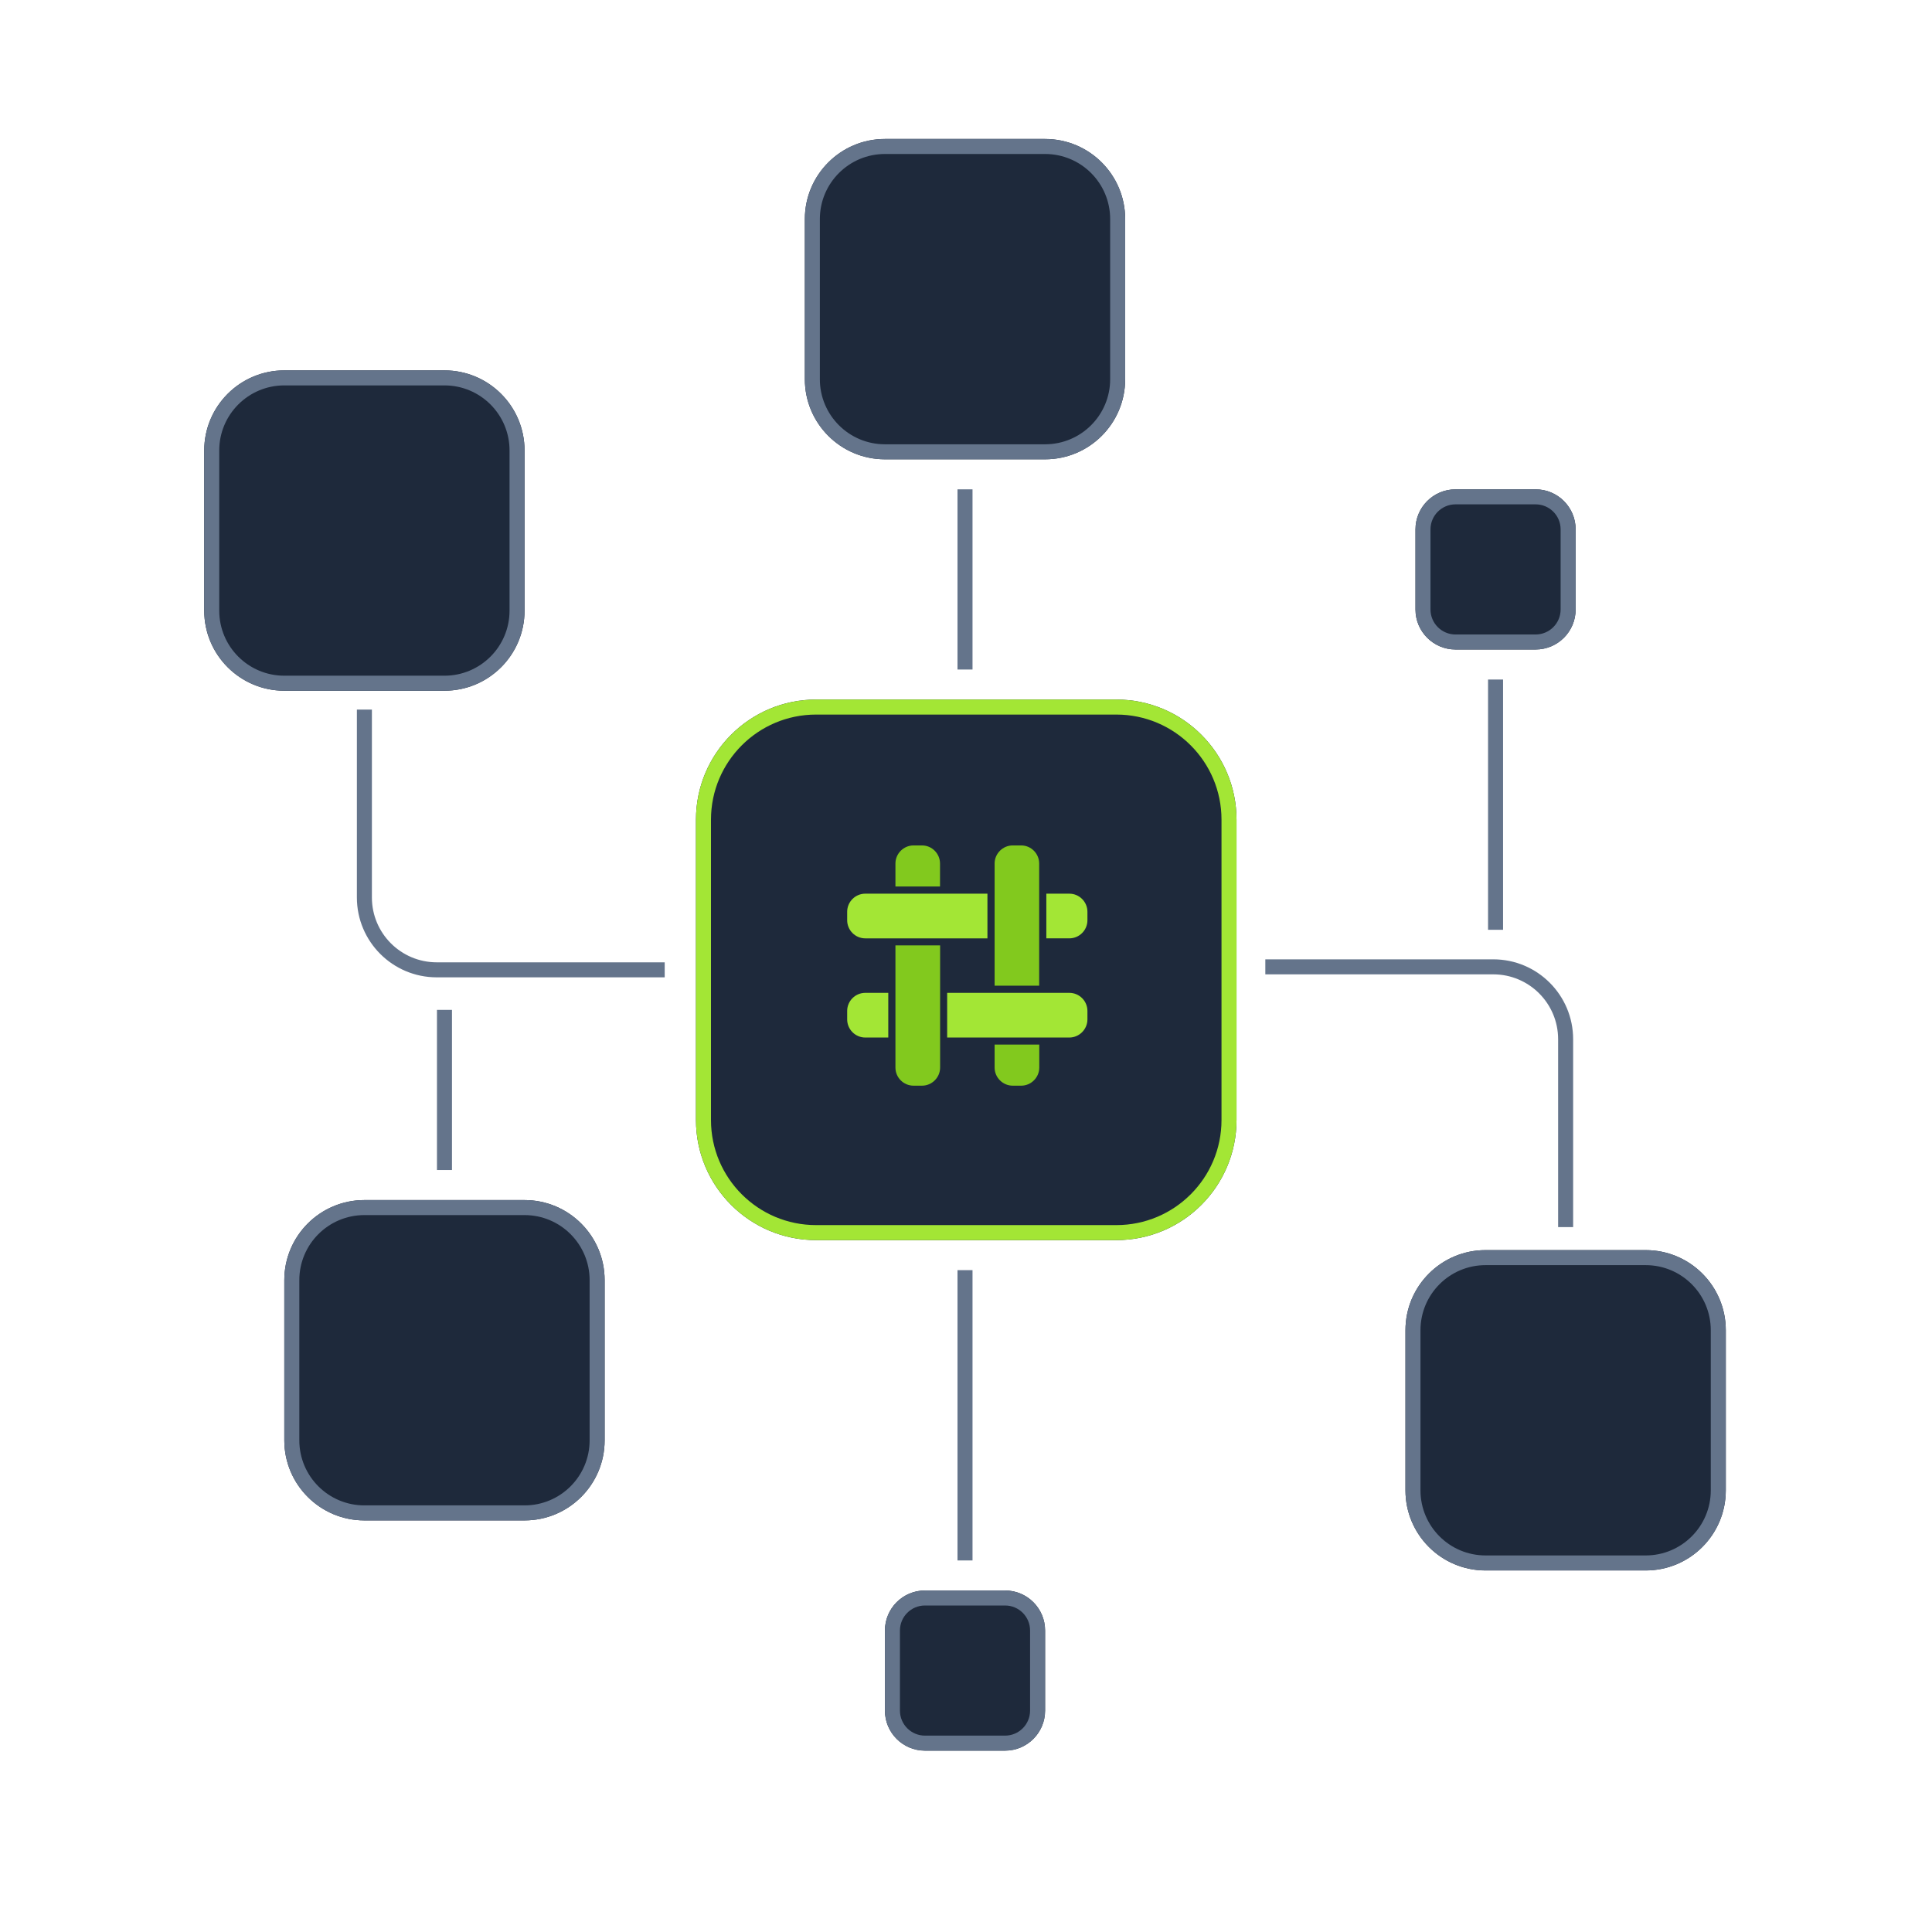 <svg fill="none" height="193" viewBox="0 0 193 193" width="193" xmlns="http://www.w3.org/2000/svg">
    <path
        d="M112.401 21.883C112.401 17.465 108.82 13.883 104.401 13.883H88.401C83.983 13.883 80.401 17.465 80.401 21.883V37.883C80.401 42.301 83.983 45.883 88.401 45.883H104.401C108.82 45.883 112.401 42.301 112.401 37.883V21.883Z"
        fill="#1E293B" />
    <path clip-rule="evenodd" d="M88.401 15.383H104.401C107.991 15.383 110.901 18.293 110.901 21.883V37.883C110.901 41.473 107.991 44.383 104.401 44.383H88.401C84.811 44.383 81.901 41.473 81.901 37.883V21.883C81.901 18.293 84.811 15.383 88.401 15.383ZM104.401 13.883C108.82 13.883 112.401 17.465 112.401 21.883V37.883C112.401 42.301 108.82 45.883 104.401 45.883H88.401C83.983 45.883 80.401 42.301 80.401 37.883V21.883C80.401 17.465 83.983 13.883 88.401 13.883H104.401Z"
        fill="#64748B"
        fill-rule="evenodd" />
    <path
        d="M60.401 127.883C60.401 123.465 56.82 119.883 52.401 119.883H36.401C31.983 119.883 28.401 123.465 28.401 127.883V143.883C28.401 148.301 31.983 151.883 36.401 151.883H52.401C56.82 151.883 60.401 148.301 60.401 143.883V127.883Z"
        fill="#1E293B" />
    <path clip-rule="evenodd" d="M36.401 121.383H52.401C55.991 121.383 58.901 124.293 58.901 127.883V143.883C58.901 147.473 55.991 150.383 52.401 150.383H36.401C32.812 150.383 29.901 147.473 29.901 143.883V127.883C29.901 124.293 32.812 121.383 36.401 121.383ZM52.401 119.883C56.82 119.883 60.401 123.465 60.401 127.883V143.883C60.401 148.301 56.82 151.883 52.401 151.883H36.401C31.983 151.883 28.401 148.301 28.401 143.883V127.883C28.401 123.465 31.983 119.883 36.401 119.883H52.401Z"
        fill="#64748B"
        fill-rule="evenodd" />
    <path clip-rule="evenodd" d="M43.651 116.883L43.651 100.883L45.151 100.883L45.151 116.883L43.651 116.883Z"
        fill="#64748B"
        fill-rule="evenodd" />
    <path clip-rule="evenodd" d="M95.651 66.883L95.651 48.883L97.151 48.883L97.151 66.883L95.651 66.883Z"
        fill="#64748B"
        fill-rule="evenodd" />
    <path clip-rule="evenodd" d="M95.651 155.883L95.651 126.883L97.151 126.883L97.151 155.883L95.651 155.883Z"
        fill="#64748B"
        fill-rule="evenodd" />
    <path clip-rule="evenodd" d="M150.151 67.883V92.883H148.651V67.883H150.151Z"
        fill="#64748B" fill-rule="evenodd" />
    <path clip-rule="evenodd" d="M149.171 97.334H126.401V95.834H149.171C153.579 95.834 157.151 99.407 157.151 103.814L157.151 122.584L155.651 122.584L155.651 103.814C155.651 100.235 152.75 97.334 149.171 97.334Z"
        fill="#64748B"
        fill-rule="evenodd" />
    <path clip-rule="evenodd" d="M43.631 96.133L66.401 96.133L66.401 97.633L43.631 97.633C39.224 97.633 35.651 94.06 35.651 89.653L35.652 70.883L37.152 70.883L37.151 89.653C37.151 93.232 40.053 96.133 43.631 96.133Z"
        fill="#64748B"
        fill-rule="evenodd" />
    <path
        d="M157.401 52.883C157.401 50.674 155.611 48.883 153.401 48.883H145.401C143.192 48.883 141.401 50.674 141.401 52.883V60.883C141.401 63.092 143.192 64.883 145.401 64.883H153.401C155.611 64.883 157.401 63.092 157.401 60.883V52.883Z"
        fill="#1E293B" />
    <path clip-rule="evenodd" d="M145.401 50.383H153.401C154.782 50.383 155.901 51.502 155.901 52.883V60.883C155.901 62.264 154.782 63.383 153.401 63.383H145.401C144.021 63.383 142.901 62.264 142.901 60.883V52.883C142.901 51.502 144.021 50.383 145.401 50.383ZM153.401 48.883C155.611 48.883 157.401 50.674 157.401 52.883V60.883C157.401 63.092 155.611 64.883 153.401 64.883H145.401C143.192 64.883 141.401 63.092 141.401 60.883V52.883C141.401 50.674 143.192 48.883 145.401 48.883H153.401Z"
        fill="#64748B"
        fill-rule="evenodd" />
    <path
        d="M104.401 162.883C104.401 160.674 102.611 158.883 100.401 158.883H92.401C90.192 158.883 88.401 160.674 88.401 162.883V170.883C88.401 173.092 90.192 174.883 92.401 174.883H100.401C102.611 174.883 104.401 173.092 104.401 170.883V162.883Z"
        fill="#1E293B" />
    <path clip-rule="evenodd" d="M92.401 160.383H100.401C101.782 160.383 102.901 161.502 102.901 162.883V170.883C102.901 172.264 101.782 173.383 100.401 173.383H92.401C91.021 173.383 89.901 172.264 89.901 170.883V162.883C89.901 161.502 91.021 160.383 92.401 160.383ZM100.401 158.883C102.611 158.883 104.401 160.674 104.401 162.883V170.883C104.401 173.092 102.611 174.883 100.401 174.883H92.401C90.192 174.883 88.401 173.092 88.401 170.883V162.883C88.401 160.674 90.192 158.883 92.401 158.883H100.401Z"
        fill="#64748B"
        fill-rule="evenodd" />
    <path
        d="M123.524 81.883C123.524 75.255 118.152 69.883 111.524 69.883H81.524C74.897 69.883 69.524 75.255 69.524 81.883V111.883C69.524 118.51 74.897 123.883 81.524 123.883H111.524C118.152 123.883 123.524 118.51 123.524 111.883V81.883Z"
        fill="#1E293B" />
    <path clip-rule="evenodd" d="M81.524 71.383H111.524C117.323 71.383 122.024 76.084 122.024 81.883V111.883C122.024 117.682 117.323 122.383 111.524 122.383H81.524C75.725 122.383 71.024 117.682 71.024 111.883V81.883C71.024 76.084 75.725 71.383 81.524 71.383ZM111.524 69.883C118.152 69.883 123.524 75.255 123.524 81.883V111.883C123.524 118.51 118.152 123.883 111.524 123.883H81.524C74.897 123.883 69.524 118.51 69.524 111.883V81.883C69.524 75.255 74.897 69.883 81.524 69.883H111.524Z"
        fill="#A3E635"
        fill-rule="evenodd" />
    <path
        d="M89.451 94.443V106.647C89.451 107.638 90.258 108.455 91.259 108.455H92.106C93.097 108.455 93.914 107.638 93.914 106.647V94.443H89.451Z"
        fill="#82C91E" />
    <path
        d="M93.904 88.561V86.263C93.904 85.272 93.097 84.455 92.106 84.455H91.259C90.268 84.455 89.451 85.272 89.451 86.263V88.561H93.904Z"
        fill="#82C91E" />
    <path
        d="M103.81 98.467V86.263C103.81 85.272 103.003 84.455 102.013 84.455H101.165C100.175 84.455 99.358 85.272 99.358 86.263V98.467H103.81Z"
        fill="#82C91E" />
    <path
        d="M99.358 104.349V106.647C99.358 107.638 100.175 108.455 101.165 108.455H102.013C103.003 108.455 103.82 107.638 103.82 106.647V104.349H99.358Z"
        fill="#82C91E" />
    <path
        d="M88.736 99.182H86.438C85.447 99.182 84.63 99.989 84.63 100.989V101.837C84.63 102.828 85.437 103.645 86.438 103.645H88.736V99.182Z"
        fill="#A3E635" />
    <path
        d="M106.823 99.182H94.618V103.645H106.823C107.813 103.645 108.63 102.828 108.63 101.837V100.989C108.63 99.989 107.813 99.182 106.823 99.182Z"
        fill="#A3E635" />
    <path
        d="M98.642 89.275H86.438C85.447 89.275 84.63 90.082 84.63 91.083V91.931C84.63 92.921 85.437 93.739 86.438 93.739H98.642V89.275Z"
        fill="#A3E635" />
    <path
        d="M106.823 89.275H104.525V93.738H106.823C107.813 93.738 108.63 92.932 108.63 91.931V91.083C108.63 90.082 107.813 89.275 106.823 89.275Z"
        fill="#A3E635" />
    <path
        d="M172.401 132.883C172.401 128.465 168.82 124.883 164.401 124.883H148.401C143.983 124.883 140.401 128.465 140.401 132.883V148.883C140.401 153.301 143.983 156.883 148.401 156.883H164.401C168.82 156.883 172.401 153.301 172.401 148.883V132.883Z"
        fill="#1E293B" />
    <path clip-rule="evenodd" d="M148.401 126.383H164.401C167.991 126.383 170.901 129.293 170.901 132.883V148.883C170.901 152.473 167.991 155.383 164.401 155.383H148.401C144.812 155.383 141.901 152.473 141.901 148.883V132.883C141.901 129.293 144.812 126.383 148.401 126.383ZM164.401 124.883C168.82 124.883 172.401 128.465 172.401 132.883V148.883C172.401 153.301 168.82 156.883 164.401 156.883H148.401C143.983 156.883 140.401 153.301 140.401 148.883V132.883C140.401 128.465 143.983 124.883 148.401 124.883H164.401Z"
        fill="#64748B"
        fill-rule="evenodd" />
    <path
        d="M52.401 45C52.401 40.582 48.82 37 44.401 37H28.401C23.983 37 20.401 40.582 20.401 45V61C20.401 65.418 23.983 69 28.401 69H44.401C48.82 69 52.401 65.418 52.401 61V45Z"
        fill="#1E293B" />
    <path clip-rule="evenodd" d="M28.401 38.5H44.401C47.991 38.5 50.901 41.41 50.901 45V61C50.901 64.59 47.991 67.5 44.401 67.5H28.401C24.811 67.5 21.901 64.59 21.901 61V45C21.901 41.41 24.811 38.5 28.401 38.5ZM44.401 37C48.82 37 52.401 40.582 52.401 45V61C52.401 65.418 48.82 69 44.401 69H28.401C23.983 69 20.401 65.418 20.401 61V45C20.401 40.582 23.983 37 28.401 37H44.401Z"
        fill="#64748B"
        fill-rule="evenodd" />
</svg>
